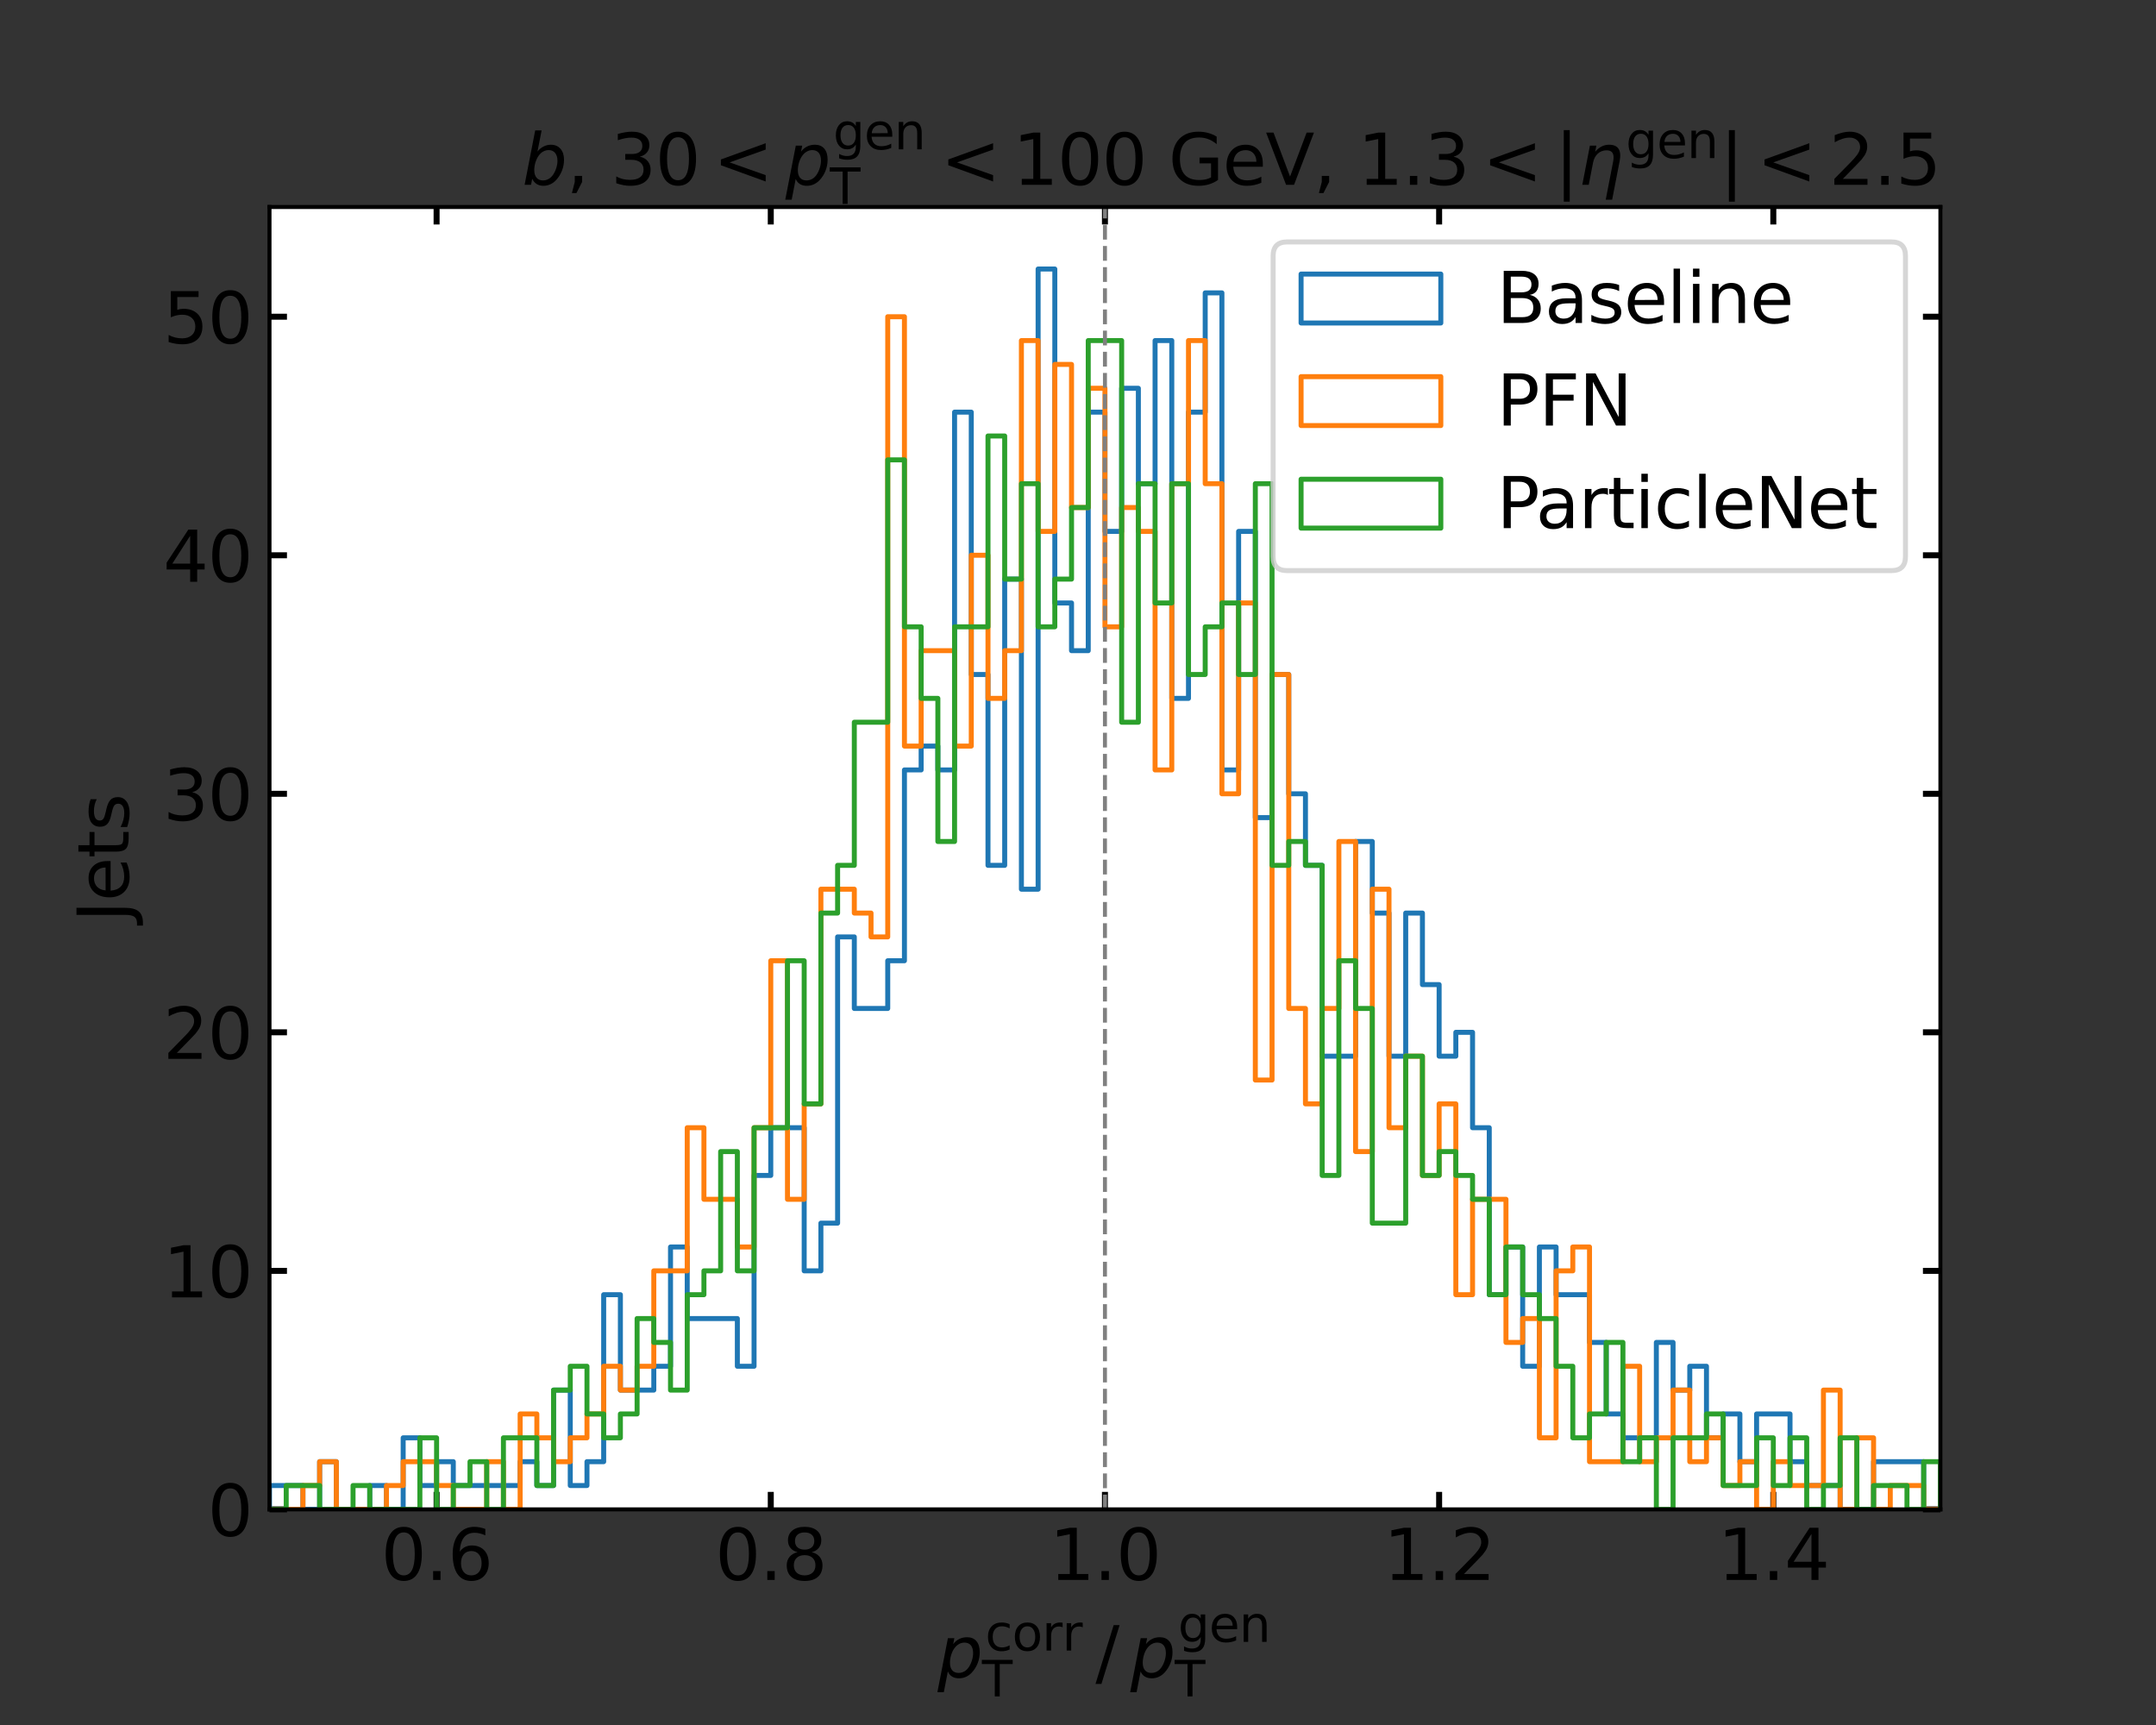 <?xml version="1.0" encoding="utf-8" standalone="no"?>
<!DOCTYPE svg PUBLIC "-//W3C//DTD SVG 1.1//EN"
  "http://www.w3.org/Graphics/SVG/1.1/DTD/svg11.dtd">
<svg xmlns:xlink="http://www.w3.org/1999/xlink" width="432pt" height="345.6pt" viewBox="0 0 432 345.6" xmlns="http://www.w3.org/2000/svg" version="1.1">
 <rect x="0" y="0" width="432" height="345.6" fill="#333333" stroke="none"/>
 <defs>
  <style type="text/css">*{stroke-linejoin: round; stroke-linecap: butt}</style>
 </defs>
 <g id="figure_1">
  <g id="patch_1">
   <path d="M 0 345.6 
L 432 345.6 
L 432 0 
L 0 0 
L 0 345.6 
z
" style="fill: none"/>
  </g>
  <g id="axes_1">
   <g id="patch_2">
    <path d="M 54 302.4 
L 388.8 302.4 
L 388.8 41.472 
L 54 41.472 
z
" style="fill: #ffffff"/>
   </g>
   <g id="matplotlib.axis_1">
    <g id="xtick_1">
     <g id="line2d_1">
      <defs>
       <path id="m9d1c602b0d" d="M 0 0 
L 0 -3.5 
" style="stroke: #000000; stroke-width: 1.2"/>
      </defs>
      <g>
       <use xlink:href="#m9d1c602b0d" x="87.48" y="302.4" style="stroke: #000000; stroke-width: 1.2"/>
      </g>
     </g>
     <g id="line2d_2">
      <defs>
       <path id="m2f8977c532" d="M 0 0 
L 0 3.5 
" style="stroke: #000000; stroke-width: 1.2"/>
      </defs>
      <g>
       <use xlink:href="#m2f8977c532" x="87.48" y="41.472" style="stroke: #000000; stroke-width: 1.2"/>
      </g>
     </g>
     <g id="text_1">
      <!-- 0.6 -->
      <g transform="translate(76.348 316.538)scale(0.14 -0.14)">
       <defs>
        <path id="DejaVuSans-30" d="M 2034 4250 
Q 1547 4250 1301 3770 
Q 1056 3291 1056 2328 
Q 1056 1369 1301 889 
Q 1547 409 2034 409 
Q 2525 409 2770 889 
Q 3016 1369 3016 2328 
Q 3016 3291 2770 3770 
Q 2525 4250 2034 4250 
z
M 2034 4750 
Q 2819 4750 3233 4129 
Q 3647 3509 3647 2328 
Q 3647 1150 3233 529 
Q 2819 -91 2034 -91 
Q 1250 -91 836 529 
Q 422 1150 422 2328 
Q 422 3509 836 4129 
Q 1250 4750 2034 4750 
z
" transform="scale(0.016)"/>
        <path id="DejaVuSans-2e" d="M 684 794 
L 1344 794 
L 1344 0 
L 684 0 
L 684 794 
z
" transform="scale(0.016)"/>
        <path id="DejaVuSans-36" d="M 2113 2584 
Q 1688 2584 1439 2293 
Q 1191 2003 1191 1497 
Q 1191 994 1439 701 
Q 1688 409 2113 409 
Q 2538 409 2786 701 
Q 3034 994 3034 1497 
Q 3034 2003 2786 2293 
Q 2538 2584 2113 2584 
z
M 3366 4563 
L 3366 3988 
Q 3128 4100 2886 4159 
Q 2644 4219 2406 4219 
Q 1781 4219 1451 3797 
Q 1122 3375 1075 2522 
Q 1259 2794 1537 2939 
Q 1816 3084 2150 3084 
Q 2853 3084 3261 2657 
Q 3669 2231 3669 1497 
Q 3669 778 3244 343 
Q 2819 -91 2113 -91 
Q 1303 -91 875 529 
Q 447 1150 447 2328 
Q 447 3434 972 4092 
Q 1497 4750 2381 4750 
Q 2619 4750 2861 4703 
Q 3103 4656 3366 4563 
z
" transform="scale(0.016)"/>
       </defs>
       <use xlink:href="#DejaVuSans-30"/>
       <use xlink:href="#DejaVuSans-2e" x="63.623"/>
       <use xlink:href="#DejaVuSans-36" x="95.41"/>
      </g>
     </g>
    </g>
    <g id="xtick_2">
     <g id="line2d_3">
      <g>
       <use xlink:href="#m9d1c602b0d" x="154.44" y="302.4" style="stroke: #000000; stroke-width: 1.2"/>
      </g>
     </g>
     <g id="line2d_4">
      <g>
       <use xlink:href="#m2f8977c532" x="154.44" y="41.472" style="stroke: #000000; stroke-width: 1.2"/>
      </g>
     </g>
     <g id="text_2">
      <!-- 0.8 -->
      <g transform="translate(143.308 316.538)scale(0.14 -0.14)">
       <defs>
        <path id="DejaVuSans-38" d="M 2034 2216 
Q 1584 2216 1326 1975 
Q 1069 1734 1069 1313 
Q 1069 891 1326 650 
Q 1584 409 2034 409 
Q 2484 409 2743 651 
Q 3003 894 3003 1313 
Q 3003 1734 2745 1975 
Q 2488 2216 2034 2216 
z
M 1403 2484 
Q 997 2584 770 2862 
Q 544 3141 544 3541 
Q 544 4100 942 4425 
Q 1341 4750 2034 4750 
Q 2731 4750 3128 4425 
Q 3525 4100 3525 3541 
Q 3525 3141 3298 2862 
Q 3072 2584 2669 2484 
Q 3125 2378 3379 2068 
Q 3634 1759 3634 1313 
Q 3634 634 3220 271 
Q 2806 -91 2034 -91 
Q 1263 -91 848 271 
Q 434 634 434 1313 
Q 434 1759 690 2068 
Q 947 2378 1403 2484 
z
M 1172 3481 
Q 1172 3119 1398 2916 
Q 1625 2713 2034 2713 
Q 2441 2713 2670 2916 
Q 2900 3119 2900 3481 
Q 2900 3844 2670 4047 
Q 2441 4250 2034 4250 
Q 1625 4250 1398 4047 
Q 1172 3844 1172 3481 
z
" transform="scale(0.016)"/>
       </defs>
       <use xlink:href="#DejaVuSans-30"/>
       <use xlink:href="#DejaVuSans-2e" x="63.623"/>
       <use xlink:href="#DejaVuSans-38" x="95.41"/>
      </g>
     </g>
    </g>
    <g id="xtick_3">
     <g id="line2d_5">
      <g>
       <use xlink:href="#m9d1c602b0d" x="221.4" y="302.4" style="stroke: #000000; stroke-width: 1.2"/>
      </g>
     </g>
     <g id="line2d_6">
      <g>
       <use xlink:href="#m2f8977c532" x="221.4" y="41.472" style="stroke: #000000; stroke-width: 1.2"/>
      </g>
     </g>
     <g id="text_3">
      <!-- 1.0 -->
      <g transform="translate(210.268 316.538)scale(0.14 -0.14)">
       <defs>
        <path id="DejaVuSans-31" d="M 794 531 
L 1825 531 
L 1825 4091 
L 703 3866 
L 703 4441 
L 1819 4666 
L 2450 4666 
L 2450 531 
L 3481 531 
L 3481 0 
L 794 0 
L 794 531 
z
" transform="scale(0.016)"/>
       </defs>
       <use xlink:href="#DejaVuSans-31"/>
       <use xlink:href="#DejaVuSans-2e" x="63.623"/>
       <use xlink:href="#DejaVuSans-30" x="95.41"/>
      </g>
     </g>
    </g>
    <g id="xtick_4">
     <g id="line2d_7">
      <g>
       <use xlink:href="#m9d1c602b0d" x="288.36" y="302.4" style="stroke: #000000; stroke-width: 1.2"/>
      </g>
     </g>
     <g id="line2d_8">
      <g>
       <use xlink:href="#m2f8977c532" x="288.36" y="41.472" style="stroke: #000000; stroke-width: 1.2"/>
      </g>
     </g>
     <g id="text_4">
      <!-- 1.2 -->
      <g transform="translate(277.228 316.538)scale(0.14 -0.14)">
       <defs>
        <path id="DejaVuSans-32" d="M 1228 531 
L 3431 531 
L 3431 0 
L 469 0 
L 469 531 
Q 828 903 1448 1529 
Q 2069 2156 2228 2338 
Q 2531 2678 2651 2914 
Q 2772 3150 2772 3378 
Q 2772 3750 2511 3984 
Q 2250 4219 1831 4219 
Q 1534 4219 1204 4116 
Q 875 4013 500 3803 
L 500 4441 
Q 881 4594 1212 4672 
Q 1544 4750 1819 4750 
Q 2544 4750 2975 4387 
Q 3406 4025 3406 3419 
Q 3406 3131 3298 2873 
Q 3191 2616 2906 2266 
Q 2828 2175 2409 1742 
Q 1991 1309 1228 531 
z
" transform="scale(0.016)"/>
       </defs>
       <use xlink:href="#DejaVuSans-31"/>
       <use xlink:href="#DejaVuSans-2e" x="63.623"/>
       <use xlink:href="#DejaVuSans-32" x="95.41"/>
      </g>
     </g>
    </g>
    <g id="xtick_5">
     <g id="line2d_9">
      <g>
       <use xlink:href="#m9d1c602b0d" x="355.32" y="302.4" style="stroke: #000000; stroke-width: 1.2"/>
      </g>
     </g>
     <g id="line2d_10">
      <g>
       <use xlink:href="#m2f8977c532" x="355.32" y="41.472" style="stroke: #000000; stroke-width: 1.2"/>
      </g>
     </g>
     <g id="text_5">
      <!-- 1.4 -->
      <g transform="translate(344.188 316.538)scale(0.14 -0.14)">
       <defs>
        <path id="DejaVuSans-34" d="M 2419 4116 
L 825 1625 
L 2419 1625 
L 2419 4116 
z
M 2253 4666 
L 3047 4666 
L 3047 1625 
L 3713 1625 
L 3713 1100 
L 3047 1100 
L 3047 0 
L 2419 0 
L 2419 1100 
L 313 1100 
L 313 1709 
L 2253 4666 
z
" transform="scale(0.016)"/>
       </defs>
       <use xlink:href="#DejaVuSans-31"/>
       <use xlink:href="#DejaVuSans-2e" x="63.623"/>
       <use xlink:href="#DejaVuSans-34" x="95.41"/>
      </g>
     </g>
    </g>
    <g id="text_6">
     <!-- $p_\mathrm{T}^\mathrm{corr}\//\/p_\mathrm{T}^\mathrm{gen}$ -->
     <g transform="translate(187.87 336.049)scale(0.14 -0.14)">
      <defs>
       <path id="DejaVuSans-Oblique-70" d="M 3175 2156 
Q 3175 2616 2975 2859 
Q 2775 3103 2400 3103 
Q 2144 3103 1911 2972 
Q 1678 2841 1497 2591 
Q 1319 2344 1212 1994 
Q 1106 1644 1106 1300 
Q 1106 863 1306 627 
Q 1506 391 1875 391 
Q 2147 391 2380 519 
Q 2613 647 2778 891 
Q 2956 1147 3065 1494 
Q 3175 1841 3175 2156 
z
M 1394 2969 
Q 1625 3272 1939 3428 
Q 2253 3584 2638 3584 
Q 3175 3584 3472 3232 
Q 3769 2881 3769 2247 
Q 3769 1728 3584 1258 
Q 3400 788 3053 416 
Q 2822 169 2531 39 
Q 2241 -91 1919 -91 
Q 1547 -91 1294 64 
Q 1041 219 916 525 
L 556 -1331 
L -19 -1331 
L 922 3500 
L 1497 3500 
L 1394 2969 
z
" transform="scale(0.016)"/>
       <path id="DejaVuSans-63" d="M 3122 3366 
L 3122 2828 
Q 2878 2963 2633 3030 
Q 2388 3097 2138 3097 
Q 1578 3097 1268 2742 
Q 959 2388 959 1747 
Q 959 1106 1268 751 
Q 1578 397 2138 397 
Q 2388 397 2633 464 
Q 2878 531 3122 666 
L 3122 134 
Q 2881 22 2623 -34 
Q 2366 -91 2075 -91 
Q 1284 -91 818 406 
Q 353 903 353 1747 
Q 353 2603 823 3093 
Q 1294 3584 2113 3584 
Q 2378 3584 2631 3529 
Q 2884 3475 3122 3366 
z
" transform="scale(0.016)"/>
       <path id="DejaVuSans-6f" d="M 1959 3097 
Q 1497 3097 1228 2736 
Q 959 2375 959 1747 
Q 959 1119 1226 758 
Q 1494 397 1959 397 
Q 2419 397 2687 759 
Q 2956 1122 2956 1747 
Q 2956 2369 2687 2733 
Q 2419 3097 1959 3097 
z
M 1959 3584 
Q 2709 3584 3137 3096 
Q 3566 2609 3566 1747 
Q 3566 888 3137 398 
Q 2709 -91 1959 -91 
Q 1206 -91 779 398 
Q 353 888 353 1747 
Q 353 2609 779 3096 
Q 1206 3584 1959 3584 
z
" transform="scale(0.016)"/>
       <path id="DejaVuSans-72" d="M 2631 2963 
Q 2534 3019 2420 3045 
Q 2306 3072 2169 3072 
Q 1681 3072 1420 2755 
Q 1159 2438 1159 1844 
L 1159 0 
L 581 0 
L 581 3500 
L 1159 3500 
L 1159 2956 
Q 1341 3275 1631 3429 
Q 1922 3584 2338 3584 
Q 2397 3584 2469 3576 
Q 2541 3569 2628 3553 
L 2631 2963 
z
" transform="scale(0.016)"/>
       <path id="DejaVuSans-54" d="M -19 4666 
L 3928 4666 
L 3928 4134 
L 2272 4134 
L 2272 0 
L 1638 0 
L 1638 4134 
L -19 4134 
L -19 4666 
z
" transform="scale(0.016)"/>
       <path id="DejaVuSans-2f" d="M 1625 4666 
L 2156 4666 
L 531 -594 
L 0 -594 
L 1625 4666 
z
" transform="scale(0.016)"/>
       <path id="DejaVuSans-67" d="M 2906 1791 
Q 2906 2416 2648 2759 
Q 2391 3103 1925 3103 
Q 1463 3103 1205 2759 
Q 947 2416 947 1791 
Q 947 1169 1205 825 
Q 1463 481 1925 481 
Q 2391 481 2648 825 
Q 2906 1169 2906 1791 
z
M 3481 434 
Q 3481 -459 3084 -895 
Q 2688 -1331 1869 -1331 
Q 1566 -1331 1297 -1286 
Q 1028 -1241 775 -1147 
L 775 -588 
Q 1028 -725 1275 -790 
Q 1522 -856 1778 -856 
Q 2344 -856 2625 -561 
Q 2906 -266 2906 331 
L 2906 616 
Q 2728 306 2450 153 
Q 2172 0 1784 0 
Q 1141 0 747 490 
Q 353 981 353 1791 
Q 353 2603 747 3093 
Q 1141 3584 1784 3584 
Q 2172 3584 2450 3431 
Q 2728 3278 2906 2969 
L 2906 3500 
L 3481 3500 
L 3481 434 
z
" transform="scale(0.016)"/>
       <path id="DejaVuSans-65" d="M 3597 1894 
L 3597 1613 
L 953 1613 
Q 991 1019 1311 708 
Q 1631 397 2203 397 
Q 2534 397 2845 478 
Q 3156 559 3463 722 
L 3463 178 
Q 3153 47 2828 -22 
Q 2503 -91 2169 -91 
Q 1331 -91 842 396 
Q 353 884 353 1716 
Q 353 2575 817 3079 
Q 1281 3584 2069 3584 
Q 2775 3584 3186 3129 
Q 3597 2675 3597 1894 
z
M 3022 2063 
Q 3016 2534 2758 2815 
Q 2500 3097 2075 3097 
Q 1594 3097 1305 2825 
Q 1016 2553 972 2059 
L 3022 2063 
z
" transform="scale(0.016)"/>
       <path id="DejaVuSans-6e" d="M 3513 2113 
L 3513 0 
L 2938 0 
L 2938 2094 
Q 2938 2591 2744 2837 
Q 2550 3084 2163 3084 
Q 1697 3084 1428 2787 
Q 1159 2491 1159 1978 
L 1159 0 
L 581 0 
L 581 3500 
L 1159 3500 
L 1159 2956 
Q 1366 3272 1645 3428 
Q 1925 3584 2291 3584 
Q 2894 3584 3203 3211 
Q 3513 2838 3513 2113 
z
" transform="scale(0.016)"/>
      </defs>
      <use xlink:href="#DejaVuSans-Oblique-70" transform="translate(0 0.052)"/>
      <use xlink:href="#DejaVuSans-63" transform="translate(68.126 38.333)scale(0.7)"/>
      <use xlink:href="#DejaVuSans-6f" transform="translate(106.613 38.333)scale(0.7)"/>
      <use xlink:href="#DejaVuSans-72" transform="translate(149.44 38.333)scale(0.7)"/>
      <use xlink:href="#DejaVuSans-72" transform="translate(178.219 38.333)scale(0.7)"/>
      <use xlink:href="#DejaVuSans-54" transform="translate(63.477 -27.292)scale(0.7)"/>
      <use xlink:href="#DejaVuSans-2f" transform="translate(225.969 0.052)"/>
      <use xlink:href="#DejaVuSans-Oblique-70" transform="translate(275.896 0.052)"/>
      <use xlink:href="#DejaVuSans-67" transform="translate(344.022 50.8)scale(0.7)"/>
      <use xlink:href="#DejaVuSans-65" transform="translate(388.456 50.8)scale(0.7)"/>
      <use xlink:href="#DejaVuSans-6e" transform="translate(431.522 50.8)scale(0.7)"/>
      <use xlink:href="#DejaVuSans-54" transform="translate(339.372 -27.292)scale(0.7)"/>
     </g>
    </g>
   </g>
   <g id="matplotlib.axis_2">
    <g id="ytick_1">
     <g id="line2d_11">
      <defs>
       <path id="m3086390f04" d="M 0 0 
L 3.5 0 
" style="stroke: #000000; stroke-width: 1.2"/>
      </defs>
      <g>
       <use xlink:href="#m3086390f04" x="54" y="302.4" style="stroke: #000000; stroke-width: 1.2"/>
      </g>
     </g>
     <g id="line2d_12">
      <defs>
       <path id="me762d18d8a" d="M 0 0 
L -3.5 0 
" style="stroke: #000000; stroke-width: 1.2"/>
      </defs>
      <g>
       <use xlink:href="#me762d18d8a" x="388.8" y="302.4" style="stroke: #000000; stroke-width: 1.2"/>
      </g>
     </g>
     <g id="text_7">
      <!-- 0 -->
      <g transform="translate(41.593 307.719)scale(0.14 -0.14)">
       <use xlink:href="#DejaVuSans-30"/>
      </g>
     </g>
    </g>
    <g id="ytick_2">
     <g id="line2d_13">
      <g>
       <use xlink:href="#m3086390f04" x="54" y="254.611" style="stroke: #000000; stroke-width: 1.2"/>
      </g>
     </g>
     <g id="line2d_14">
      <g>
       <use xlink:href="#me762d18d8a" x="388.8" y="254.611" style="stroke: #000000; stroke-width: 1.2"/>
      </g>
     </g>
     <g id="text_8">
      <!-- 10 -->
      <g transform="translate(32.685 259.93)scale(0.14 -0.14)">
       <use xlink:href="#DejaVuSans-31"/>
       <use xlink:href="#DejaVuSans-30" x="63.623"/>
      </g>
     </g>
    </g>
    <g id="ytick_3">
     <g id="line2d_15">
      <g>
       <use xlink:href="#m3086390f04" x="54" y="206.822" style="stroke: #000000; stroke-width: 1.2"/>
      </g>
     </g>
     <g id="line2d_16">
      <g>
       <use xlink:href="#me762d18d8a" x="388.8" y="206.822" style="stroke: #000000; stroke-width: 1.2"/>
      </g>
     </g>
     <g id="text_9">
      <!-- 20 -->
      <g transform="translate(32.685 212.141)scale(0.14 -0.14)">
       <use xlink:href="#DejaVuSans-32"/>
       <use xlink:href="#DejaVuSans-30" x="63.623"/>
      </g>
     </g>
    </g>
    <g id="ytick_4">
     <g id="line2d_17">
      <g>
       <use xlink:href="#m3086390f04" x="54" y="159.033" style="stroke: #000000; stroke-width: 1.2"/>
      </g>
     </g>
     <g id="line2d_18">
      <g>
       <use xlink:href="#me762d18d8a" x="388.8" y="159.033" style="stroke: #000000; stroke-width: 1.2"/>
      </g>
     </g>
     <g id="text_10">
      <!-- 30 -->
      <g transform="translate(32.685 164.352)scale(0.14 -0.14)">
       <defs>
        <path id="DejaVuSans-33" d="M 2597 2516 
Q 3050 2419 3304 2112 
Q 3559 1806 3559 1356 
Q 3559 666 3084 287 
Q 2609 -91 1734 -91 
Q 1441 -91 1130 -33 
Q 819 25 488 141 
L 488 750 
Q 750 597 1062 519 
Q 1375 441 1716 441 
Q 2309 441 2620 675 
Q 2931 909 2931 1356 
Q 2931 1769 2642 2001 
Q 2353 2234 1838 2234 
L 1294 2234 
L 1294 2753 
L 1863 2753 
Q 2328 2753 2575 2939 
Q 2822 3125 2822 3475 
Q 2822 3834 2567 4026 
Q 2313 4219 1838 4219 
Q 1578 4219 1281 4162 
Q 984 4106 628 3988 
L 628 4550 
Q 988 4650 1302 4700 
Q 1616 4750 1894 4750 
Q 2613 4750 3031 4423 
Q 3450 4097 3450 3541 
Q 3450 3153 3228 2886 
Q 3006 2619 2597 2516 
z
" transform="scale(0.016)"/>
       </defs>
       <use xlink:href="#DejaVuSans-33"/>
       <use xlink:href="#DejaVuSans-30" x="63.623"/>
      </g>
     </g>
    </g>
    <g id="ytick_5">
     <g id="line2d_19">
      <g>
       <use xlink:href="#m3086390f04" x="54" y="111.244" style="stroke: #000000; stroke-width: 1.2"/>
      </g>
     </g>
     <g id="line2d_20">
      <g>
       <use xlink:href="#me762d18d8a" x="388.8" y="111.244" style="stroke: #000000; stroke-width: 1.2"/>
      </g>
     </g>
     <g id="text_11">
      <!-- 40 -->
      <g transform="translate(32.685 116.563)scale(0.14 -0.14)">
       <use xlink:href="#DejaVuSans-34"/>
       <use xlink:href="#DejaVuSans-30" x="63.623"/>
      </g>
     </g>
    </g>
    <g id="ytick_6">
     <g id="line2d_21">
      <g>
       <use xlink:href="#m3086390f04" x="54" y="63.455" style="stroke: #000000; stroke-width: 1.2"/>
      </g>
     </g>
     <g id="line2d_22">
      <g>
       <use xlink:href="#me762d18d8a" x="388.8" y="63.455" style="stroke: #000000; stroke-width: 1.2"/>
      </g>
     </g>
     <g id="text_12">
      <!-- 50 -->
      <g transform="translate(32.685 68.774)scale(0.14 -0.14)">
       <defs>
        <path id="DejaVuSans-35" d="M 691 4666 
L 3169 4666 
L 3169 4134 
L 1269 4134 
L 1269 2991 
Q 1406 3038 1543 3061 
Q 1681 3084 1819 3084 
Q 2600 3084 3056 2656 
Q 3513 2228 3513 1497 
Q 3513 744 3044 326 
Q 2575 -91 1722 -91 
Q 1428 -91 1123 -41 
Q 819 9 494 109 
L 494 744 
Q 775 591 1075 516 
Q 1375 441 1709 441 
Q 2250 441 2565 725 
Q 2881 1009 2881 1497 
Q 2881 1984 2565 2268 
Q 2250 2553 1709 2553 
Q 1456 2553 1204 2497 
Q 953 2441 691 2322 
L 691 4666 
z
" transform="scale(0.016)"/>
       </defs>
       <use xlink:href="#DejaVuSans-35"/>
       <use xlink:href="#DejaVuSans-30" x="63.623"/>
      </g>
     </g>
    </g>
    <g id="text_13">
     <!-- Jets -->
     <g transform="translate(25.773 184.699)rotate(-90)scale(0.14 -0.14)">
      <defs>
       <path id="DejaVuSans-4a" d="M 628 4666 
L 1259 4666 
L 1259 325 
Q 1259 -519 939 -900 
Q 619 -1281 -91 -1281 
L -331 -1281 
L -331 -750 
L -134 -750 
Q 284 -750 456 -515 
Q 628 -281 628 325 
L 628 4666 
z
" transform="scale(0.016)"/>
       <path id="DejaVuSans-74" d="M 1172 4494 
L 1172 3500 
L 2356 3500 
L 2356 3053 
L 1172 3053 
L 1172 1153 
Q 1172 725 1289 603 
Q 1406 481 1766 481 
L 2356 481 
L 2356 0 
L 1766 0 
Q 1100 0 847 248 
Q 594 497 594 1153 
L 594 3053 
L 172 3053 
L 172 3500 
L 594 3500 
L 594 4494 
L 1172 4494 
z
" transform="scale(0.016)"/>
       <path id="DejaVuSans-73" d="M 2834 3397 
L 2834 2853 
Q 2591 2978 2328 3040 
Q 2066 3103 1784 3103 
Q 1356 3103 1142 2972 
Q 928 2841 928 2578 
Q 928 2378 1081 2264 
Q 1234 2150 1697 2047 
L 1894 2003 
Q 2506 1872 2764 1633 
Q 3022 1394 3022 966 
Q 3022 478 2636 193 
Q 2250 -91 1575 -91 
Q 1294 -91 989 -36 
Q 684 19 347 128 
L 347 722 
Q 666 556 975 473 
Q 1284 391 1588 391 
Q 1994 391 2212 530 
Q 2431 669 2431 922 
Q 2431 1156 2273 1281 
Q 2116 1406 1581 1522 
L 1381 1569 
Q 847 1681 609 1914 
Q 372 2147 372 2553 
Q 372 3047 722 3315 
Q 1072 3584 1716 3584 
Q 2034 3584 2315 3537 
Q 2597 3491 2834 3397 
z
" transform="scale(0.016)"/>
      </defs>
      <use xlink:href="#DejaVuSans-4a"/>
      <use xlink:href="#DejaVuSans-65" x="29.492"/>
      <use xlink:href="#DejaVuSans-74" x="91.016"/>
      <use xlink:href="#DejaVuSans-73" x="130.225"/>
     </g>
    </g>
   </g>
   <g id="patch_3">
    <path d="M 54 302.4 
L 54 297.621 
L 60.696 297.621 
L 60.696 302.4 
L 64.044 302.4 
L 64.044 292.842 
L 67.392 292.842 
L 67.392 302.4 
L 74.088 302.4 
L 74.088 297.621 
L 77.436 297.621 
L 77.436 302.4 
L 80.784 302.4 
L 80.784 288.063 
L 84.132 288.063 
L 84.132 297.621 
L 87.48 297.621 
L 87.48 292.842 
L 90.828 292.842 
L 90.828 297.621 
L 104.22 297.621 
L 104.22 292.842 
L 107.568 292.842 
L 107.568 297.621 
L 110.916 297.621 
L 110.916 278.505 
L 114.264 278.505 
L 114.264 297.621 
L 117.612 297.621 
L 117.612 292.842 
L 120.96 292.842 
L 120.96 259.39 
L 124.308 259.39 
L 124.308 278.505 
L 131.004 278.505 
L 131.004 273.727 
L 134.352 273.727 
L 134.352 249.832 
L 137.7 249.832 
L 137.7 264.169 
L 147.744 264.169 
L 147.744 273.727 
L 151.092 273.727 
L 151.092 235.495 
L 154.44 235.495 
L 154.44 225.938 
L 161.136 225.938 
L 161.136 254.611 
L 164.484 254.611 
L 164.484 245.053 
L 167.832 245.053 
L 167.832 187.706 
L 171.18 187.706 
L 171.18 202.043 
L 177.876 202.043 
L 177.876 192.485 
L 181.224 192.485 
L 181.224 154.254 
L 184.572 154.254 
L 184.572 149.475 
L 187.92 149.475 
L 187.92 154.254 
L 191.268 154.254 
L 191.268 82.571 
L 194.616 82.571 
L 194.616 135.138 
L 197.964 135.138 
L 197.964 173.37 
L 201.312 173.37 
L 201.312 116.023 
L 204.66 116.023 
L 204.66 178.149 
L 208.008 178.149 
L 208.008 53.897 
L 211.356 53.897 
L 211.356 120.802 
L 214.704 120.802 
L 214.704 130.36 
L 218.052 130.36 
L 218.052 82.571 
L 221.4 82.571 
L 221.4 106.465 
L 224.748 106.465 
L 224.748 77.792 
L 228.096 77.792 
L 228.096 96.907 
L 231.444 96.907 
L 231.444 68.234 
L 234.792 68.234 
L 234.792 139.917 
L 238.14 139.917 
L 238.14 82.571 
L 241.488 82.571 
L 241.488 58.676 
L 244.836 58.676 
L 244.836 154.254 
L 248.184 154.254 
L 248.184 106.465 
L 251.532 106.465 
L 251.532 163.812 
L 254.88 163.812 
L 254.88 135.138 
L 258.228 135.138 
L 258.228 159.033 
L 261.576 159.033 
L 261.576 173.37 
L 264.924 173.37 
L 264.924 211.601 
L 271.62 211.601 
L 271.62 168.591 
L 274.968 168.591 
L 274.968 182.927 
L 278.316 182.927 
L 278.316 211.601 
L 281.664 211.601 
L 281.664 182.927 
L 285.012 182.927 
L 285.012 197.264 
L 288.36 197.264 
L 288.36 211.601 
L 291.708 211.601 
L 291.708 206.822 
L 295.056 206.822 
L 295.056 225.938 
L 298.404 225.938 
L 298.404 259.39 
L 301.752 259.39 
L 301.752 249.832 
L 305.1 249.832 
L 305.1 273.727 
L 308.448 273.727 
L 308.448 249.832 
L 311.796 249.832 
L 311.796 259.39 
L 318.492 259.39 
L 318.492 268.948 
L 321.84 268.948 
L 321.84 283.284 
L 325.188 283.284 
L 325.188 288.063 
L 331.884 288.063 
L 331.884 268.948 
L 335.232 268.948 
L 335.232 278.505 
L 338.58 278.505 
L 338.58 273.727 
L 341.928 273.727 
L 341.928 288.063 
L 345.276 288.063 
L 345.276 283.284 
L 348.624 283.284 
L 348.624 292.842 
L 351.972 292.842 
L 351.972 283.284 
L 358.668 283.284 
L 358.668 292.842 
L 362.016 292.842 
L 362.016 297.621 
L 368.712 297.621 
L 368.712 302.4 
L 375.408 302.4 
L 375.408 292.842 
L 385.452 292.842 
L 385.452 302.4 
L 388.8 302.4 
L 388.8 302.4 
" clip-path="url(#peea0882bde)" style="fill: none; stroke: #1f77b4; stroke-linejoin: miter"/>
   </g>
   <g id="patch_4">
    <path d="M 54 302.4 
L 60.696 302.4 
L 60.696 297.621 
L 64.044 297.621 
L 64.044 292.842 
L 67.392 292.842 
L 67.392 302.4 
L 77.436 302.4 
L 77.436 297.621 
L 80.784 297.621 
L 80.784 292.842 
L 87.48 292.842 
L 87.48 297.621 
L 90.828 297.621 
L 90.828 302.4 
L 97.524 302.4 
L 97.524 292.842 
L 100.872 292.842 
L 100.872 302.4 
L 104.22 302.4 
L 104.22 283.284 
L 107.568 283.284 
L 107.568 288.063 
L 110.916 288.063 
L 110.916 292.842 
L 114.264 292.842 
L 114.264 288.063 
L 117.612 288.063 
L 117.612 283.284 
L 120.96 283.284 
L 120.96 273.727 
L 124.308 273.727 
L 124.308 278.505 
L 127.656 278.505 
L 127.656 273.727 
L 131.004 273.727 
L 131.004 254.611 
L 137.7 254.611 
L 137.7 225.938 
L 141.048 225.938 
L 141.048 240.274 
L 147.744 240.274 
L 147.744 249.832 
L 151.092 249.832 
L 151.092 225.938 
L 154.44 225.938 
L 154.44 192.485 
L 157.788 192.485 
L 157.788 240.274 
L 161.136 240.274 
L 161.136 221.159 
L 164.484 221.159 
L 164.484 178.149 
L 171.18 178.149 
L 171.18 182.927 
L 174.528 182.927 
L 174.528 187.706 
L 177.876 187.706 
L 177.876 63.455 
L 181.224 63.455 
L 181.224 149.475 
L 184.572 149.475 
L 184.572 130.36 
L 191.268 130.36 
L 191.268 149.475 
L 194.616 149.475 
L 194.616 111.244 
L 197.964 111.244 
L 197.964 139.917 
L 201.312 139.917 
L 201.312 130.36 
L 204.66 130.36 
L 204.66 68.234 
L 208.008 68.234 
L 208.008 106.465 
L 211.356 106.465 
L 211.356 73.013 
L 214.704 73.013 
L 214.704 101.686 
L 218.052 101.686 
L 218.052 77.792 
L 221.4 77.792 
L 221.4 125.581 
L 224.748 125.581 
L 224.748 101.686 
L 228.096 101.686 
L 228.096 106.465 
L 231.444 106.465 
L 231.444 154.254 
L 234.792 154.254 
L 234.792 96.907 
L 238.14 96.907 
L 238.14 68.234 
L 241.488 68.234 
L 241.488 96.907 
L 244.836 96.907 
L 244.836 159.033 
L 248.184 159.033 
L 248.184 120.802 
L 251.532 120.802 
L 251.532 216.38 
L 254.88 216.38 
L 254.88 135.138 
L 258.228 135.138 
L 258.228 202.043 
L 261.576 202.043 
L 261.576 221.159 
L 264.924 221.159 
L 264.924 202.043 
L 268.272 202.043 
L 268.272 168.591 
L 271.62 168.591 
L 271.62 230.716 
L 274.968 230.716 
L 274.968 178.149 
L 278.316 178.149 
L 278.316 225.938 
L 281.664 225.938 
L 281.664 211.601 
L 285.012 211.601 
L 285.012 235.495 
L 288.36 235.495 
L 288.36 221.159 
L 291.708 221.159 
L 291.708 259.39 
L 295.056 259.39 
L 295.056 240.274 
L 301.752 240.274 
L 301.752 268.948 
L 305.1 268.948 
L 305.1 264.169 
L 308.448 264.169 
L 308.448 288.063 
L 311.796 288.063 
L 311.796 254.611 
L 315.144 254.611 
L 315.144 249.832 
L 318.492 249.832 
L 318.492 292.842 
L 325.188 292.842 
L 325.188 273.727 
L 328.536 273.727 
L 328.536 292.842 
L 331.884 292.842 
L 331.884 288.063 
L 335.232 288.063 
L 335.232 278.505 
L 338.58 278.505 
L 338.58 292.842 
L 341.928 292.842 
L 341.928 288.063 
L 345.276 288.063 
L 345.276 297.621 
L 348.624 297.621 
L 348.624 292.842 
L 351.972 292.842 
L 351.972 302.4 
L 355.32 302.4 
L 355.32 292.842 
L 358.668 292.842 
L 358.668 297.621 
L 365.364 297.621 
L 365.364 278.505 
L 368.712 278.505 
L 368.712 302.4 
L 372.06 302.4 
L 372.06 288.063 
L 375.408 288.063 
L 375.408 302.4 
L 378.756 302.4 
L 378.756 297.621 
L 385.452 297.621 
L 385.452 302.4 
L 388.8 302.4 
L 388.8 302.4 
" clip-path="url(#peea0882bde)" style="fill: none; stroke: #ff7f0e; stroke-linejoin: miter"/>
   </g>
   <g id="patch_5">
    <path d="M 54 302.4 
L 57.348 302.4 
L 57.348 297.621 
L 64.044 297.621 
L 64.044 302.4 
L 70.74 302.4 
L 70.74 297.621 
L 74.088 297.621 
L 74.088 302.4 
L 84.132 302.4 
L 84.132 288.063 
L 87.48 288.063 
L 87.48 302.4 
L 90.828 302.4 
L 90.828 297.621 
L 94.176 297.621 
L 94.176 292.842 
L 97.524 292.842 
L 97.524 302.4 
L 100.872 302.4 
L 100.872 288.063 
L 107.568 288.063 
L 107.568 297.621 
L 110.916 297.621 
L 110.916 278.505 
L 114.264 278.505 
L 114.264 273.727 
L 117.612 273.727 
L 117.612 283.284 
L 120.96 283.284 
L 120.96 288.063 
L 124.308 288.063 
L 124.308 283.284 
L 127.656 283.284 
L 127.656 264.169 
L 131.004 264.169 
L 131.004 268.948 
L 134.352 268.948 
L 134.352 278.505 
L 137.7 278.505 
L 137.7 259.39 
L 141.048 259.39 
L 141.048 254.611 
L 144.396 254.611 
L 144.396 230.716 
L 147.744 230.716 
L 147.744 254.611 
L 151.092 254.611 
L 151.092 225.938 
L 157.788 225.938 
L 157.788 192.485 
L 161.136 192.485 
L 161.136 221.159 
L 164.484 221.159 
L 164.484 182.927 
L 167.832 182.927 
L 167.832 173.37 
L 171.18 173.37 
L 171.18 144.696 
L 177.876 144.696 
L 177.876 92.128 
L 181.224 92.128 
L 181.224 125.581 
L 184.572 125.581 
L 184.572 139.917 
L 187.92 139.917 
L 187.92 168.591 
L 191.268 168.591 
L 191.268 125.581 
L 197.964 125.581 
L 197.964 87.349 
L 201.312 87.349 
L 201.312 116.023 
L 204.66 116.023 
L 204.66 96.907 
L 208.008 96.907 
L 208.008 125.581 
L 211.356 125.581 
L 211.356 116.023 
L 214.704 116.023 
L 214.704 101.686 
L 218.052 101.686 
L 218.052 68.234 
L 224.748 68.234 
L 224.748 144.696 
L 228.096 144.696 
L 228.096 96.907 
L 231.444 96.907 
L 231.444 120.802 
L 234.792 120.802 
L 234.792 96.907 
L 238.14 96.907 
L 238.14 135.138 
L 241.488 135.138 
L 241.488 125.581 
L 244.836 125.581 
L 244.836 120.802 
L 248.184 120.802 
L 248.184 135.138 
L 251.532 135.138 
L 251.532 96.907 
L 254.88 96.907 
L 254.88 173.37 
L 258.228 173.37 
L 258.228 168.591 
L 261.576 168.591 
L 261.576 173.37 
L 264.924 173.37 
L 264.924 235.495 
L 268.272 235.495 
L 268.272 192.485 
L 271.62 192.485 
L 271.62 202.043 
L 274.968 202.043 
L 274.968 245.053 
L 281.664 245.053 
L 281.664 211.601 
L 285.012 211.601 
L 285.012 235.495 
L 288.36 235.495 
L 288.36 230.716 
L 291.708 230.716 
L 291.708 235.495 
L 295.056 235.495 
L 295.056 240.274 
L 298.404 240.274 
L 298.404 259.39 
L 301.752 259.39 
L 301.752 249.832 
L 305.1 249.832 
L 305.1 259.39 
L 308.448 259.39 
L 308.448 264.169 
L 311.796 264.169 
L 311.796 273.727 
L 315.144 273.727 
L 315.144 288.063 
L 318.492 288.063 
L 318.492 283.284 
L 321.84 283.284 
L 321.84 268.948 
L 325.188 268.948 
L 325.188 292.842 
L 328.536 292.842 
L 328.536 288.063 
L 331.884 288.063 
L 331.884 302.4 
L 335.232 302.4 
L 335.232 288.063 
L 341.928 288.063 
L 341.928 283.284 
L 345.276 283.284 
L 345.276 297.621 
L 351.972 297.621 
L 351.972 288.063 
L 355.32 288.063 
L 355.32 297.621 
L 358.668 297.621 
L 358.668 288.063 
L 362.016 288.063 
L 362.016 302.4 
L 365.364 302.4 
L 365.364 297.621 
L 368.712 297.621 
L 368.712 288.063 
L 372.06 288.063 
L 372.06 302.4 
L 375.408 302.4 
L 375.408 297.621 
L 382.104 297.621 
L 382.104 302.4 
L 385.452 302.4 
L 385.452 292.842 
L 388.8 292.842 
L 388.8 302.4 
L 388.8 302.4 
" clip-path="url(#peea0882bde)" style="fill: none; stroke: #2ca02c; stroke-linejoin: miter"/>
   </g>
   <g id="line2d_23">
    <path d="M 221.4 302.4 
L 221.4 41.472 
" clip-path="url(#peea0882bde)" style="fill: none; stroke-dasharray: 2.96,1.28; stroke-dashoffset: 0; stroke: #808080; stroke-width: 0.8"/>
   </g>
   <g id="patch_6">
    <path d="M 54 302.4 
L 54 41.472 
" style="fill: none; stroke: #000000; stroke-width: 0.8; stroke-linejoin: miter; stroke-linecap: square"/>
   </g>
   <g id="patch_7">
    <path d="M 388.8 302.4 
L 388.8 41.472 
" style="fill: none; stroke: #000000; stroke-width: 0.8; stroke-linejoin: miter; stroke-linecap: square"/>
   </g>
   <g id="patch_8">
    <path d="M 54 302.4 
L 388.8 302.4 
" style="fill: none; stroke: #000000; stroke-width: 0.8; stroke-linejoin: miter; stroke-linecap: square"/>
   </g>
   <g id="patch_9">
    <path d="M 54 41.472 
L 388.8 41.472 
" style="fill: none; stroke: #000000; stroke-width: 0.8; stroke-linejoin: miter; stroke-linecap: square"/>
   </g>
   <g id="text_14">
    <!-- $b$, $30 &lt; p_\mathrm{T}^\mathrm{gen} &lt; 100$ GeV, $1.3 &lt; |\eta^\mathrm{gen}| &lt; 2.5$ -->
    <g transform="translate(104.6 37.03)scale(0.14 -0.14)">
     <defs>
      <path id="DejaVuSans-Oblique-62" d="M 3169 2138 
Q 3169 2591 2961 2847 
Q 2753 3103 2388 3103 
Q 2122 3103 1889 2973 
Q 1656 2844 1484 2597 
Q 1303 2338 1198 1995 
Q 1094 1653 1094 1313 
Q 1094 881 1298 636 
Q 1503 391 1863 391 
Q 2134 391 2365 517 
Q 2597 644 2772 891 
Q 2950 1147 3059 1487 
Q 3169 1828 3169 2138 
z
M 1381 2969 
Q 1594 3256 1914 3420 
Q 2234 3584 2584 3584 
Q 3122 3584 3439 3221 
Q 3756 2859 3756 2241 
Q 3756 1734 3570 1259 
Q 3384 784 3041 416 
Q 2816 172 2522 40 
Q 2228 -91 1906 -91 
Q 1566 -91 1316 65 
Q 1066 222 909 531 
L 806 0 
L 231 0 
L 1178 4863 
L 1753 4863 
L 1381 2969 
z
" transform="scale(0.016)"/>
      <path id="DejaVuSans-2c" d="M 750 794 
L 1409 794 
L 1409 256 
L 897 -744 
L 494 -744 
L 750 256 
L 750 794 
z
" transform="scale(0.016)"/>
      <path id="DejaVuSans-20" transform="scale(0.016)"/>
      <path id="DejaVuSans-3c" d="M 4684 3150 
L 1459 2003 
L 4684 863 
L 4684 294 
L 678 1747 
L 678 2266 
L 4684 3719 
L 4684 3150 
z
" transform="scale(0.016)"/>
      <path id="DejaVuSans-47" d="M 3809 666 
L 3809 1919 
L 2778 1919 
L 2778 2438 
L 4434 2438 
L 4434 434 
Q 4069 175 3628 42 
Q 3188 -91 2688 -91 
Q 1594 -91 976 548 
Q 359 1188 359 2328 
Q 359 3472 976 4111 
Q 1594 4750 2688 4750 
Q 3144 4750 3555 4637 
Q 3966 4525 4313 4306 
L 4313 3634 
Q 3963 3931 3569 4081 
Q 3175 4231 2741 4231 
Q 1884 4231 1454 3753 
Q 1025 3275 1025 2328 
Q 1025 1384 1454 906 
Q 1884 428 2741 428 
Q 3075 428 3337 486 
Q 3600 544 3809 666 
z
" transform="scale(0.016)"/>
      <path id="DejaVuSans-56" d="M 1831 0 
L 50 4666 
L 709 4666 
L 2188 738 
L 3669 4666 
L 4325 4666 
L 2547 0 
L 1831 0 
z
" transform="scale(0.016)"/>
      <path id="DejaVuSans-7c" d="M 1344 4891 
L 1344 -1509 
L 813 -1509 
L 813 4891 
L 1344 4891 
z
" transform="scale(0.016)"/>
      <path id="DejaVuSans-Oblique-3b7" d="M 3703 2113 
L 3034 -1331 
L 2459 -1331 
L 3125 2094 
Q 3222 2591 3075 2838 
Q 2931 3084 2544 3084 
Q 2078 3084 1750 2788 
Q 1425 2491 1325 1978 
L 941 0 
L 363 0 
L 1044 3500 
L 1622 3500 
L 1516 2956 
Q 1781 3272 2094 3428 
Q 2403 3584 2769 3584 
Q 3372 3584 3609 3213 
Q 3844 2838 3703 2113 
z
" transform="scale(0.016)"/>
     </defs>
     <use xlink:href="#DejaVuSans-Oblique-62" transform="translate(0 0.052)"/>
     <use xlink:href="#DejaVuSans-2c" transform="translate(63.477 0.052)"/>
     <use xlink:href="#DejaVuSans-20" transform="translate(95.264 0.052)"/>
     <use xlink:href="#DejaVuSans-33" transform="translate(127.051 0.052)"/>
     <use xlink:href="#DejaVuSans-30" transform="translate(190.674 0.052)"/>
     <use xlink:href="#DejaVuSans-3c" transform="translate(273.779 0.052)"/>
     <use xlink:href="#DejaVuSans-Oblique-70" transform="translate(377.051 0.052)"/>
     <use xlink:href="#DejaVuSans-67" transform="translate(445.177 50.8)scale(0.7)"/>
     <use xlink:href="#DejaVuSans-65" transform="translate(489.611 50.8)scale(0.7)"/>
     <use xlink:href="#DejaVuSans-6e" transform="translate(532.677 50.8)scale(0.7)"/>
     <use xlink:href="#DejaVuSans-54" transform="translate(440.527 -27.292)scale(0.7)"/>
     <use xlink:href="#DejaVuSans-3c" transform="translate(599.259 0.052)"/>
     <use xlink:href="#DejaVuSans-31" transform="translate(702.531 0.052)"/>
     <use xlink:href="#DejaVuSans-30" transform="translate(766.154 0.052)"/>
     <use xlink:href="#DejaVuSans-30" transform="translate(829.777 0.052)"/>
     <use xlink:href="#DejaVuSans-20" transform="translate(893.4 0.052)"/>
     <use xlink:href="#DejaVuSans-47" transform="translate(925.187 0.052)"/>
     <use xlink:href="#DejaVuSans-65" transform="translate(1002.677 0.052)"/>
     <use xlink:href="#DejaVuSans-56" transform="translate(1064.201 0.052)"/>
     <use xlink:href="#DejaVuSans-2c" transform="translate(1132.609 0.052)"/>
     <use xlink:href="#DejaVuSans-20" transform="translate(1164.396 0.052)"/>
     <use xlink:href="#DejaVuSans-31" transform="translate(1196.183 0.052)"/>
     <use xlink:href="#DejaVuSans-2e" transform="translate(1259.806 0.052)"/>
     <use xlink:href="#DejaVuSans-33" transform="translate(1291.593 0.052)"/>
     <use xlink:href="#DejaVuSans-3c" transform="translate(1374.699 0.052)"/>
     <use xlink:href="#DejaVuSans-7c" transform="translate(1477.97 0.052)"/>
     <use xlink:href="#DejaVuSans-Oblique-3b7" transform="translate(1511.662 0.052)"/>
     <use xlink:href="#DejaVuSans-67" transform="translate(1579.69 38.333)scale(0.7)"/>
     <use xlink:href="#DejaVuSans-65" transform="translate(1624.124 38.333)scale(0.7)"/>
     <use xlink:href="#DejaVuSans-6e" transform="translate(1667.19 38.333)scale(0.7)"/>
     <use xlink:href="#DejaVuSans-7c" transform="translate(1714.29 0.052)"/>
     <use xlink:href="#DejaVuSans-3c" transform="translate(1767.464 0.052)"/>
     <use xlink:href="#DejaVuSans-32" transform="translate(1870.735 0.052)"/>
     <use xlink:href="#DejaVuSans-2e" transform="translate(1934.358 0.052)"/>
     <use xlink:href="#DejaVuSans-35" transform="translate(1966.145 0.052)"/>
    </g>
   </g>
   <g id="legend_1">
    <g id="patch_10">
     <path d="M 257.898 114.32 
L 379 114.32 
Q 381.8 114.32 381.8 111.52 
L 381.8 51.272 
Q 381.8 48.472 379 48.472 
L 257.898 48.472 
Q 255.098 48.472 255.098 51.272 
L 255.098 111.52 
Q 255.098 114.32 257.898 114.32 
z
" style="fill: #ffffff; opacity: 0.8; stroke: #cccccc; stroke-linejoin: miter"/>
    </g>
    <g id="patch_11">
     <path d="M 260.698 64.71 
L 288.698 64.71 
L 288.698 54.91 
L 260.698 54.91 
L 260.698 64.71 
z
" style="fill: none; stroke: #1f77b4; stroke-linejoin: miter"/>
    </g>
    <g id="text_15">
     <!-- Baseline -->
     <g transform="translate(299.898 64.71)scale(0.14 -0.14)">
      <defs>
       <path id="DejaVuSans-42" d="M 1259 2228 
L 1259 519 
L 2272 519 
Q 2781 519 3026 730 
Q 3272 941 3272 1375 
Q 3272 1813 3026 2020 
Q 2781 2228 2272 2228 
L 1259 2228 
z
M 1259 4147 
L 1259 2741 
L 2194 2741 
Q 2656 2741 2882 2914 
Q 3109 3088 3109 3444 
Q 3109 3797 2882 3972 
Q 2656 4147 2194 4147 
L 1259 4147 
z
M 628 4666 
L 2241 4666 
Q 2963 4666 3353 4366 
Q 3744 4066 3744 3513 
Q 3744 3084 3544 2831 
Q 3344 2578 2956 2516 
Q 3422 2416 3680 2098 
Q 3938 1781 3938 1306 
Q 3938 681 3513 340 
Q 3088 0 2303 0 
L 628 0 
L 628 4666 
z
" transform="scale(0.016)"/>
       <path id="DejaVuSans-61" d="M 2194 1759 
Q 1497 1759 1228 1600 
Q 959 1441 959 1056 
Q 959 750 1161 570 
Q 1363 391 1709 391 
Q 2188 391 2477 730 
Q 2766 1069 2766 1631 
L 2766 1759 
L 2194 1759 
z
M 3341 1997 
L 3341 0 
L 2766 0 
L 2766 531 
Q 2569 213 2275 61 
Q 1981 -91 1556 -91 
Q 1019 -91 701 211 
Q 384 513 384 1019 
Q 384 1609 779 1909 
Q 1175 2209 1959 2209 
L 2766 2209 
L 2766 2266 
Q 2766 2663 2505 2880 
Q 2244 3097 1772 3097 
Q 1472 3097 1187 3025 
Q 903 2953 641 2809 
L 641 3341 
Q 956 3463 1253 3523 
Q 1550 3584 1831 3584 
Q 2591 3584 2966 3190 
Q 3341 2797 3341 1997 
z
" transform="scale(0.016)"/>
       <path id="DejaVuSans-6c" d="M 603 4863 
L 1178 4863 
L 1178 0 
L 603 0 
L 603 4863 
z
" transform="scale(0.016)"/>
       <path id="DejaVuSans-69" d="M 603 3500 
L 1178 3500 
L 1178 0 
L 603 0 
L 603 3500 
z
M 603 4863 
L 1178 4863 
L 1178 4134 
L 603 4134 
L 603 4863 
z
" transform="scale(0.016)"/>
      </defs>
      <use xlink:href="#DejaVuSans-42"/>
      <use xlink:href="#DejaVuSans-61" x="68.604"/>
      <use xlink:href="#DejaVuSans-73" x="129.883"/>
      <use xlink:href="#DejaVuSans-65" x="181.982"/>
      <use xlink:href="#DejaVuSans-6c" x="243.506"/>
      <use xlink:href="#DejaVuSans-69" x="271.289"/>
      <use xlink:href="#DejaVuSans-6e" x="299.072"/>
      <use xlink:href="#DejaVuSans-65" x="362.451"/>
     </g>
    </g>
    <g id="patch_12">
     <path d="M 260.698 85.259 
L 288.698 85.259 
L 288.698 75.459 
L 260.698 75.459 
L 260.698 85.259 
z
" style="fill: none; stroke: #ff7f0e; stroke-linejoin: miter"/>
    </g>
    <g id="text_16">
     <!-- PFN -->
     <g transform="translate(299.898 85.259)scale(0.14 -0.14)">
      <defs>
       <path id="DejaVuSans-50" d="M 1259 4147 
L 1259 2394 
L 2053 2394 
Q 2494 2394 2734 2622 
Q 2975 2850 2975 3272 
Q 2975 3691 2734 3919 
Q 2494 4147 2053 4147 
L 1259 4147 
z
M 628 4666 
L 2053 4666 
Q 2838 4666 3239 4311 
Q 3641 3956 3641 3272 
Q 3641 2581 3239 2228 
Q 2838 1875 2053 1875 
L 1259 1875 
L 1259 0 
L 628 0 
L 628 4666 
z
" transform="scale(0.016)"/>
       <path id="DejaVuSans-46" d="M 628 4666 
L 3309 4666 
L 3309 4134 
L 1259 4134 
L 1259 2759 
L 3109 2759 
L 3109 2228 
L 1259 2228 
L 1259 0 
L 628 0 
L 628 4666 
z
" transform="scale(0.016)"/>
       <path id="DejaVuSans-4e" d="M 628 4666 
L 1478 4666 
L 3547 763 
L 3547 4666 
L 4159 4666 
L 4159 0 
L 3309 0 
L 1241 3903 
L 1241 0 
L 628 0 
L 628 4666 
z
" transform="scale(0.016)"/>
      </defs>
      <use xlink:href="#DejaVuSans-50"/>
      <use xlink:href="#DejaVuSans-46" x="60.303"/>
      <use xlink:href="#DejaVuSans-4e" x="117.822"/>
     </g>
    </g>
    <g id="patch_13">
     <path d="M 260.698 105.809 
L 288.698 105.809 
L 288.698 96.009 
L 260.698 96.009 
L 260.698 105.809 
z
" style="fill: none; stroke: #2ca02c; stroke-linejoin: miter"/>
    </g>
    <g id="text_17">
     <!-- ParticleNet -->
     <g transform="translate(299.898 105.809)scale(0.14 -0.14)">
      <use xlink:href="#DejaVuSans-50"/>
      <use xlink:href="#DejaVuSans-61" x="55.803"/>
      <use xlink:href="#DejaVuSans-72" x="117.082"/>
      <use xlink:href="#DejaVuSans-74" x="158.195"/>
      <use xlink:href="#DejaVuSans-69" x="197.404"/>
      <use xlink:href="#DejaVuSans-63" x="225.188"/>
      <use xlink:href="#DejaVuSans-6c" x="280.168"/>
      <use xlink:href="#DejaVuSans-65" x="307.951"/>
      <use xlink:href="#DejaVuSans-4e" x="369.475"/>
      <use xlink:href="#DejaVuSans-65" x="444.279"/>
      <use xlink:href="#DejaVuSans-74" x="505.803"/>
     </g>
    </g>
   </g>
  </g>
 </g>
 <defs>
  <clipPath id="peea0882bde">
   <rect x="54" y="41.472" width="334.8" height="260.928"/>
  </clipPath>
 </defs>
</svg>
